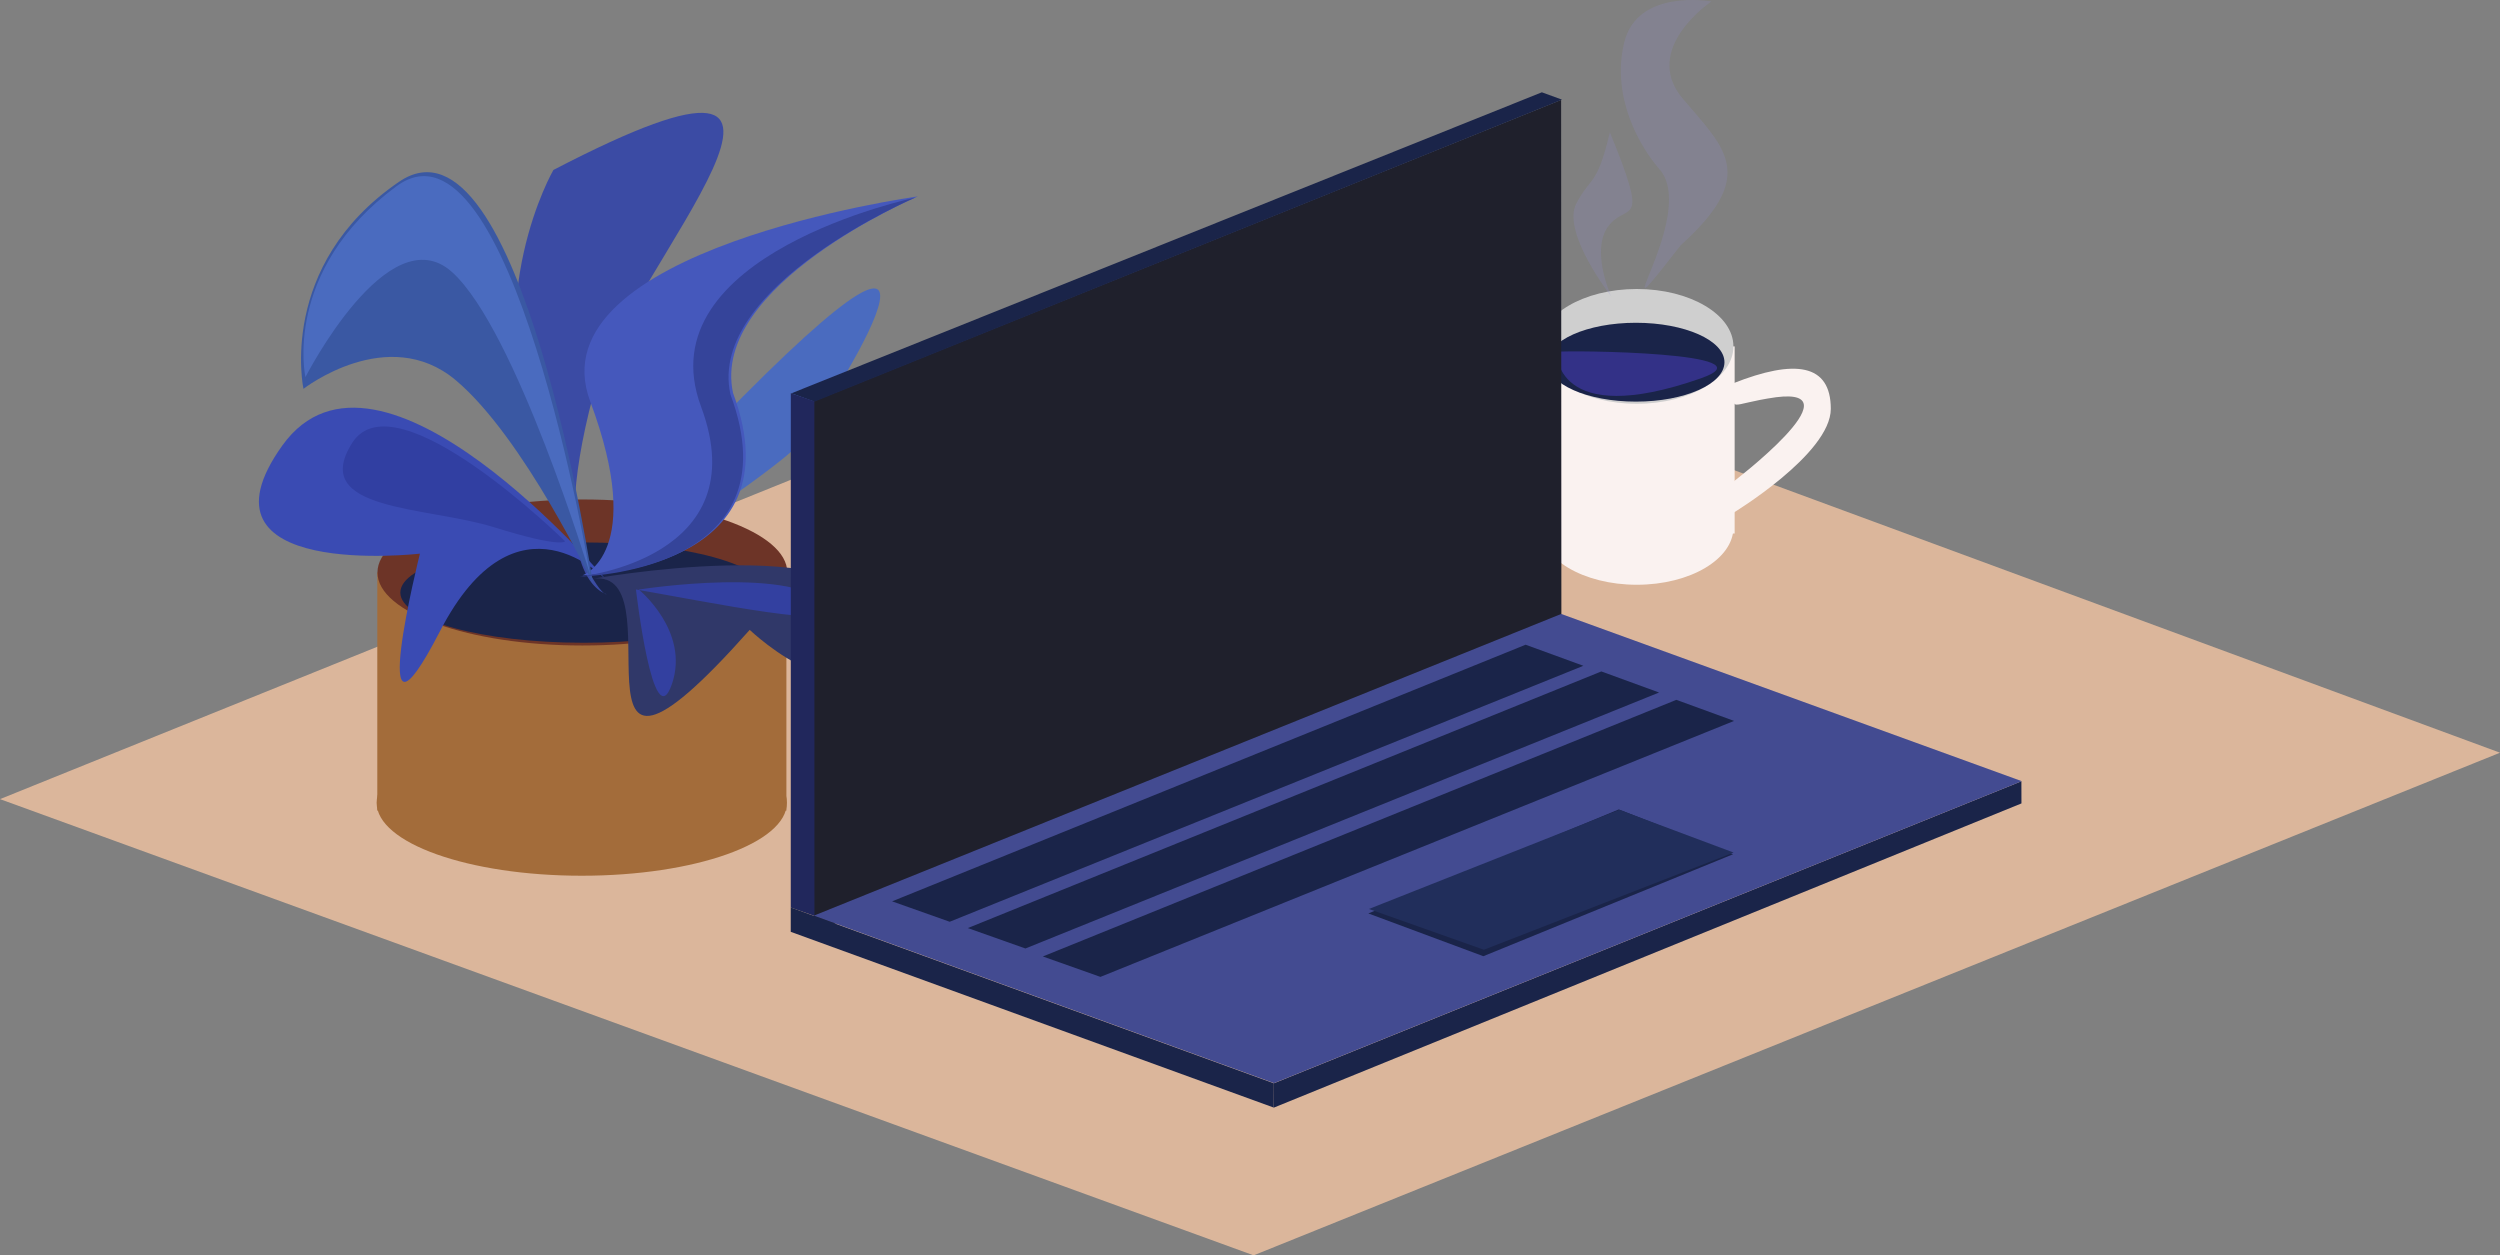 <svg viewBox="0 0 1402 704" fill="none" xmlns="http://www.w3.org/2000/svg">
<rect x="0" y="0" width="1402" height="704" fill="#808080" stroke="none"/>
<g id="About" clip-path="url(#clip0_434_2055)">
<path id="path245-4" d="M0 448.147L703.038 164.265L1402 422.12L703.038 704L0 448.147Z" fill="#DBB69B"/>
<g id="plant">
<path id="path249-4" d="M326.258 491.112C389.792 491.112 441.297 472.776 441.297 450.159C441.297 427.542 389.792 409.206 326.258 409.206C262.722 409.206 211.216 427.542 211.216 450.159C211.216 472.776 262.722 491.112 326.258 491.112Z" fill="#A36C3A"/>
<path id="path251-1" d="M441.015 321.064H211.587V454.56H441.015V321.064Z" fill="#A36C3A"/>
<path id="path253-6" d="M326.596 362.001C390.061 362.001 441.511 343.665 441.511 321.049C441.511 298.432 390.061 280.096 326.596 280.096C263.131 280.096 211.681 298.432 211.681 321.049C211.681 343.665 263.131 362.001 326.596 362.001Z" fill="#6D3427"/>
<path id="path255-1" d="M327.325 360.459C384.111 360.459 430.147 347.864 430.147 332.328C430.147 316.79 384.111 304.195 327.325 304.195C270.538 304.195 224.505 316.79 224.505 332.328C224.505 347.864 270.538 360.459 327.325 360.459Z" fill="#1A2449"/>
<path id="path257-2" d="M340.152 325.422C340.152 325.422 289.697 270.716 246.702 354.057C203.704 437.4 235.485 310.494 235.485 310.494C235.485 310.494 104.096 325.637 158.309 249.869C212.52 174.105 340.152 325.422 340.152 325.422Z" fill="#3A4BB3"/>
<path id="path259-0" d="M329.865 325.012C384.088 312.624 306.714 481.281 420.433 353.233C420.433 353.233 484.849 414.259 490.39 345.861C482.307 297.035 329.865 325.012 329.865 325.012Z" fill="#303869"/>
<path id="path261-4" d="M340.169 333.222C340.169 333.222 305.298 325.121 332.693 221.468C351.384 150.745 499.948 -3.28 310.348 95.317C310.348 95.317 269.134 166.538 300.912 251.774C332.693 337.011 340.169 333.222 340.169 333.222Z" fill="#3B4BA4"/>
<path id="path261-4-9" d="M446.32 250.924C460.201 237.085 561.377 76.911 416.605 222.396C238.546 401.332 426.332 270.853 446.32 250.924Z" fill="#4A6BBF"/>
<path id="path265-4" d="M326.622 322.644C326.622 322.644 448.492 320.825 411.104 220.437C397.924 159.944 514.701 110.145 514.701 110.145C514.701 110.145 299.188 139.804 330.968 225.04C362.747 310.275 326.622 322.644 326.622 322.644Z" fill="#4558BC"/>
<path id="path267-5" d="M332.562 327.379C332.562 327.379 292.122 55.182 223.727 101.98C155.335 148.777 170.177 218.062 170.177 218.062C170.177 218.062 217.459 181.278 255.521 213.167C293.583 245.055 332.562 327.379 332.562 327.379Z" fill="#3A58A3"/>
<path id="path265-4-3" d="M325.127 323.334C325.127 323.334 446.996 321.516 409.608 221.127C396.428 160.635 513.206 110.835 513.206 110.835C513.206 110.835 361.37 142.801 393.151 228.037C424.929 313.272 325.127 323.334 325.127 323.334Z" fill="#35449A"/>
<path id="path267-5-4" d="M330.889 322.031C330.889 322.031 286.599 57.12 222.365 104.437C158.134 151.754 171.283 211.5 171.283 211.5C171.283 211.5 217.805 120.37 253.552 152.612C289.298 184.855 330.889 322.031 330.889 322.031Z" fill="#4A6BBF"/>
<path id="path14418" d="M358.244 330.626C358.244 330.626 386.91 353.963 376.847 383.532C366.313 414.485 356.641 330.579 356.641 330.579C397.562 337.678 475.229 353.825 465.852 340.923C448.023 316.393 358.244 330.626 358.244 330.626Z" fill="#3340A0"/>
<path id="path14474" d="M316.919 303.572C316.919 303.572 221.756 210.014 197.48 248.422C173.203 286.83 239.235 283.875 277.106 295.693C314.977 307.511 316.919 303.572 316.919 303.572Z" fill="#313FA2"/>
</g>
<g id="mug">
<path id="path405-4" d="M917.92 327.931C947.856 327.931 972.125 313.519 972.125 295.741C972.125 277.964 947.856 263.551 917.92 263.551C887.985 263.551 863.717 277.964 863.717 295.741C863.717 313.519 887.985 327.931 917.92 327.931Z" fill="#FAF2F0"/>
<path id="path407-7" d="M972.787 194.27H862.029V299.201H972.787V194.27Z" fill="#FAF2F0"/>
<path id="path409-8" d="M917.895 226.448C947.833 226.448 972.101 212.035 972.101 194.258C972.101 176.478 947.833 162.068 917.895 162.068C887.96 162.068 863.693 176.478 863.693 194.258C863.693 212.035 887.96 226.448 917.895 226.448Z" fill="#CFCFCF"/>
<path id="path411-4" d="M917.44 225.232C944.852 225.232 967.078 215.334 967.078 203.122C967.078 190.91 944.852 181.009 917.44 181.009C890.025 181.009 867.802 190.91 867.802 203.122C867.802 215.334 890.025 225.232 917.44 225.232Z" fill="#1A2449"/>
<path id="path413-0" d="M971.898 214.995C1006.63 201.238 1026.71 203.937 1026.71 229.276C1026.71 254.614 971.55 287.917 971.55 287.917V270.542C971.55 270.542 1042.04 216.966 996.065 222.759C967.74 226.785 972.674 232.35 971.898 214.995Z" fill="#FAF2F0"/>
<path id="path415-0" d="M872.96 197.317C872.96 197.317 871.325 241.073 953.878 212.155C995.525 197.566 880.18 196.317 872.96 197.317Z" fill="#333187"/>
<path id="right-steam" d="M931.462 95.914C919.739 82.726 903.484 54.791 910.811 24.017C918.138 -6.761 959.746 0.828 959.746 0.828C959.746 0.828 920.185 27.393 943.632 55.238C967.08 83.082 986.449 98.02 942.484 137.588C893.512 200.36 951.904 122.987 931.462 95.914Z" fill="#908ED5" fill-opacity="0.195"/>
<path id="left-steam" d="M903.595 166.259C903.595 166.259 875.428 130.305 884.039 114.033C892.293 98.437 895.5 104.954 902.827 74.179C924.366 126.869 913.879 114.377 903.687 124.839C890.534 137.91 903.595 166.259 903.595 166.259Z" fill="#908ED5" fill-opacity="0.195"/>
</g>
<g id="laptop">
<g id="screen">
<path id="path923" d="M456.395 224.971L875.478 56.017L875.628 353.453L456.381 522.787L456.395 224.971Z" fill="#1F202C"/>
<path id="path925" d="M456.744 225.264L443.809 220.577L864.669 51.758L875.949 55.874L456.744 225.264Z" fill="#1A2449"/>
<path id="path2686" d="M443.49 220.494L456.69 225.069L456.746 513.642L443.46 508.941L443.49 220.494Z" fill="#21275C"/>
</g>
<g id="laptop-base">
<path id="path367-5" d="M714.302 621.13L714.354 607.519L443.449 508.903L443.448 522.567L714.302 621.13Z" fill="#1A2449"/>
<path id="path369-5" d="M1133.6 438.143L1133.63 450.557L714.31 621.178L714.323 607.541L1133.6 438.143Z" fill="#1A2449"/>
<path id="path371-8" d="M875.513 344.299L1133.79 438.073L714.478 607.409L456.424 513.49L875.513 344.299Z" fill="#434B91"/>
</g>
<g id="keyboard">
<path id="path377-8" d="M940.093 392.468L584.819 536.387L617.116 547.838L972.475 404.287L940.093 392.468Z" fill="#1A2449"/>
<path id="path377-8-2" d="M898.026 376.541L542.752 520.46L575.049 531.911L930.408 388.36L898.026 376.541Z" fill="#1A2449"/>
<path id="path377-8-8" d="M855.56 361.553L500.286 505.472L532.584 516.924L887.943 373.372L855.56 361.553Z" fill="#1A2449"/>
</g>
<g id="touchpad">
<path id="path381-0" d="M971.908 479.05L831.857 536.246L767.362 512.259L907.818 453.915L971.908 479.05Z" fill="#1A2449"/>
<path id="path381-0-7" d="M972.2 478.11L832.16 532.613L767.67 509.756L908.115 454.159L972.2 478.11Z" fill="#212E5B"/>
</g>
</g>
</g>
<defs>
<clipPath id="clip0_434_2055">
<rect width="1402" height="704" fill="white"/>
</clipPath>
</defs>
</svg>
